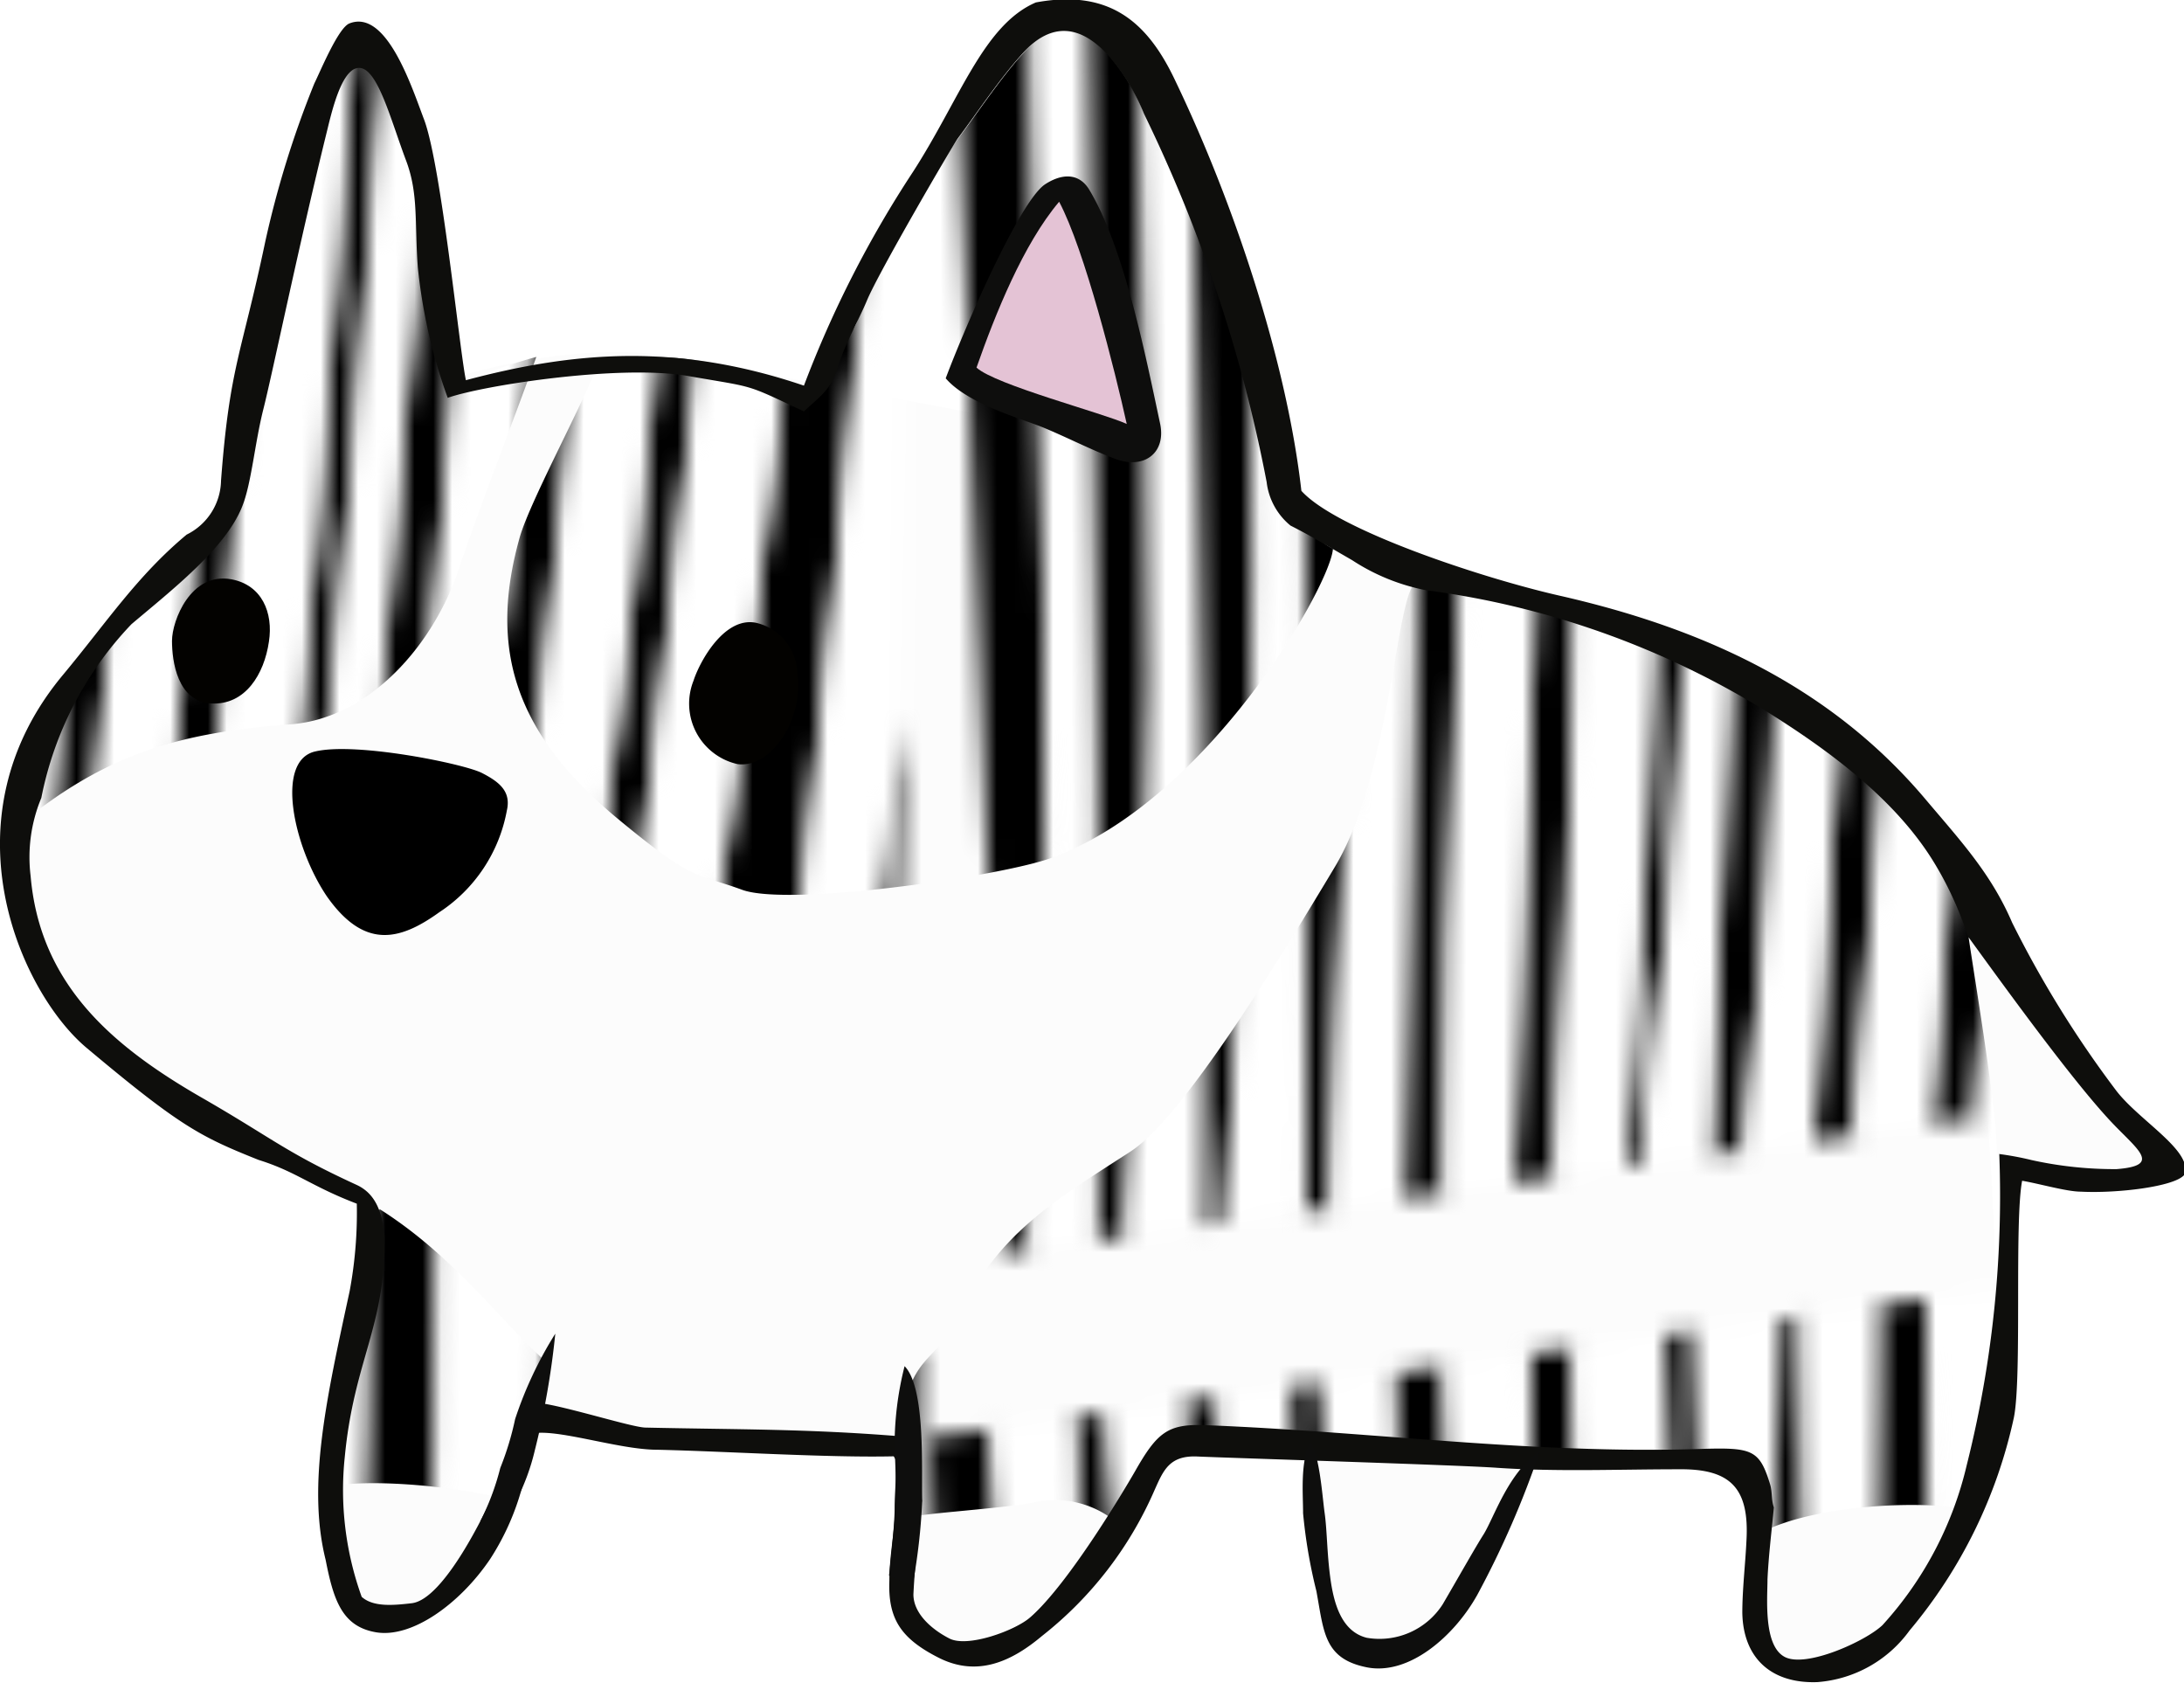 <svg xmlns="http://www.w3.org/2000/svg" xmlns:xlink="http://www.w3.org/1999/xlink" viewBox="0 0 116.3 89.58"><defs><style>.cls-1{fill:none;}.cls-2{fill:#fff;}.cls-3{fill:#fcfcfc;}.cls-4{fill:url(#New_Pattern_Swatch_3);}.cls-5{fill:url(#New_Pattern_Swatch_2);}.cls-6{fill:#030200;}.cls-7{fill:#0e0e0c;}.cls-8{fill:#0e0e0d;}.cls-9{fill:#e4c3d5;}</style><pattern id="New_Pattern_Swatch_3" data-name="New Pattern Swatch 3" width="137.42" height="110.57" patternTransform="translate(49.57 67.16)" patternUnits="userSpaceOnUse" viewBox="0 0 137.42 110.57"><rect class="cls-1" width="137.42" height="110.57"/><path d="M28,22.31c-.11-4.72-.36-10.65-.67-16.75L24.54,6c.61,15.5,1.05,31.66,1.22,42.5.26,16-.34,43.53-.63,59.15l2.18-.31c.1-8.1.29-20,.61-24.88C28.42,74.59,28.43,39.17,28,22.31Z"/><path d="M41.24,39.11c.2-8.23-.14-22.72-.54-35.41l-1.65.23c1,28.76,0,54.39-.36,70-.26,10.63-.92,22.22-1.69,32l.82-.12c.53-5,1.07-10.12,1.41-13.16C40.1,85,40.82,56,41.24,39.11Z"/><path d="M34.71,28.22c-.06-6.41-.3-15.19-.58-23.6l-2.25.31c.57,18.24.4,33.75.61,46.92.23,14.37-.84,38.65-1.47,54.93l2.13-.3c.25-5.37.52-11.08.71-14.52C34.28,84.22,34.86,45.5,34.71,28.22Z"/><path d="M46.51,28.69c.19-7.7.08-17.22-.11-25.78l-1.23.17c-.25,18.66-1.37,40.86-1.78,54.06-.42,13.41-1.22,33.38-1.9,48.18l1.79-.25c.33-3.76.66-7.38.94-9.88C45.09,87.5,46.1,45.55,46.51,28.69Z"/><path d="M53.05,33.25c.21-8.48.13-20.95,0-31.26l-2.66.37c0,19.09-.39,42.36-.83,56.53C49.17,71,48,89.51,47,104.56l2.17-.31c.32-4.57.64-8.74.91-11.18C51,85.38,52.64,50.11,53.05,33.25Z"/><path d="M21.31,18.92c-.08-3.83-.27-8.09-.5-12.45l-1.71.24c.28,15.19.28,30.86.44,41.09.28,17.69.45,46.84.38,60.52l1.36-.19c.18-5.88.53-17,.89-22.58C22.67,77.73,21.7,35.78,21.31,18.92Z"/><path d="M11,35.63C10.84,29,10.15,18.46,9.37,8.06L7.63,8.3c.61,18.49.55,40.42.75,53.48.22,13.36.36,33.26.39,48.09l1.59-.22c.37-6.76.87-15.79,1.16-20.33C12,81.5,11.38,52.49,11,35.63Z"/><path d="M16.55,30.22c-.13-5.63-.65-14.14-1.28-23l-1.83.25c.39,16.57.36,34.45.54,45.71.26,15.89.41,41,.39,55.89l1.29-.18c.35-6.45,1.05-19.27,1.42-25C17.58,76.1,16.93,47.08,16.55,30.22Z"/><path d="M5.39,44.2C5.21,35.94,4.18,21.51,3.18,8.92L0,9.36,3.78,110.57l1.41-.2c.27-4.82.55-9.57.73-12.48C6.42,90.08,5.78,61.06,5.39,44.2Z"/><path d="M67.6,37.79c.21-8.3.13-20.41,0-30.58L67.33,0,64.91.34c.41,35.48-2.35,67.81-3.68,86.16-.39,5.32-.89,10.86-1.44,16.28l4.43-.62c.15-1.81.29-3.38.42-4.55C65.51,89.92,67.19,54.65,67.6,37.79Z"/><path d="M60.13,1l-2.35.33c.14,25.14-1.17,45.44-1.69,62.11C55.76,74,54.48,89.7,53.27,103.68l2.32-.32c.8-8.18,3.17-46,3.83-63.06C59.83,29.61,60,12.21,60.13,1Z"/><path class="cls-2" d="M19.54,47.8c-.16-10.23-.16-25.9-.44-41.09l-3.83.53c.63,8.84,1.15,17.35,1.28,23,.38,16.86,1,45.88.53,53.69-.37,5.73-1.07,18.55-1.42,25l4.26-.59C20,94.64,19.82,65.49,19.54,47.8Z"/><path class="cls-2" d="M14,53.2c-.18-11.26-.15-29.14-.54-45.71l-4.07.57c.78,10.4,1.47,21,1.62,27.57.39,16.86,1,45.87.53,53.69-.29,4.54-.79,13.57-1.16,20.33l4-.56C14.39,94.23,14.24,69.09,14,53.2Z"/><path class="cls-2" d="M7.63,8.3l-4.45.62c1,12.59,2,27,2.21,35.28.39,16.86,1,45.88.53,53.69-.18,2.91-.46,7.66-.73,12.48l3.58-.5c0-14.83-.17-34.73-.39-48.09C8.18,48.72,8.24,26.79,7.63,8.3Z"/><path class="cls-2" d="M25.76,48.45c-.17-10.84-.61-27-1.22-42.5l-3.73.52c.23,4.36.42,8.62.5,12.45.39,16.86,1.36,58.81.86,66.63-.36,5.58-.71,16.7-.89,22.58l3.85-.53C25.42,92,26,64.43,25.76,48.45Z"/><path class="cls-2" d="M32.49,51.85c-.21-13.17,0-28.68-.61-46.92l-4.51.63c.31,6.1.56,12,.67,16.75.39,16.86.38,52.28-.12,60.1-.32,4.92-.51,16.78-.61,24.88l3.71-.51C31.65,90.5,32.72,66.22,32.49,51.85Z"/><path class="cls-2" d="M39.05,3.93l-4.92.69c.28,8.41.52,17.19.58,23.6.15,17.28-.43,56-.85,63.74-.19,3.44-.46,9.15-.71,14.52L37,106c.77-9.82,1.43-21.41,1.69-32C39.08,58.32,40,32.69,39.05,3.93Z"/><path class="cls-2" d="M45.17,3.08,40.7,3.7c.4,12.69.74,27.18.54,35.41C40.82,56,40.1,85,39.23,92.67c-.34,3-.88,8.12-1.41,13.16l3.67-.51c.68-14.8,1.48-34.77,1.9-48.18C43.8,43.94,44.92,21.74,45.17,3.08Z"/><path class="cls-2" d="M50.38,2.36l-4,.55c.19,8.56.3,18.08.11,25.78-.41,16.86-1.42,58.81-2.29,66.5-.28,2.5-.61,6.12-.94,9.88l3.73-.51c1-15,2.16-33.61,2.54-45.67C50,44.72,50.41,21.45,50.38,2.36Z"/><path class="cls-2" d="M57.78,1.33,53,2c.14,10.31.22,22.78,0,31.26-.41,16.86-2.09,52.13-3,59.82-.27,2.44-.59,6.61-.91,11.18l4.09-.57c1.21-14,2.49-29.7,2.82-40.24C56.61,46.77,57.92,26.47,57.78,1.33Z"/><path class="cls-2" d="M67.6,7.21c.13,10.17.21,22.28,0,30.58-.41,16.86-2.09,52.13-3,59.82-.13,1.17-.27,2.74-.42,4.55l4.17-.58c.11-1.37.23-2.76.34-4.14l.56-44.87Z"/><path class="cls-2" d="M64.91.34,60.13,1c-.1,11.21-.3,28.61-.71,39.3-.66,17.06-3,54.88-3.83,63.06l4.2-.58c.55-5.42,1.05-11,1.44-16.28C62.56,68.15,65.32,35.82,64.91.34Z"/><path d="M97.2,19.73c.13-4.72.17-10.68.16-16.8l-2.83-.14c-.16,15.55-.53,31.71-.9,42.54-.54,16-2.5,43.25-3.57,58.75l2.18.1c.5-8,1.29-19.82,1.84-24.66C95,71.84,96.75,36.58,97.2,19.73Z"/><path d="M109.5,38.9c.61-8.16,1-22.65,1.23-35.35l-1.65-.08c-.49,28.81-2.68,54.15-3.85,69.59-.79,10.53-2,22-3.28,31.58l.83,0c.77-4.92,1.56-9.88,2-12.84C106.08,84.34,108.25,55.6,109.5,38.9Z"/><path d="M103.55,26.84c.26-6.38.46-15.17.6-23.6l-2.26-.1c-.34,18.26-1.28,33.66-1.73,46.81-.49,14.35-2.77,38.32-4.2,54.41l2.14.1c.51-5.3,1.07-10.94,1.42-14.33C100.33,82.51,102.84,44.08,103.55,26.84Z"/><path d="M115.27,29.5c.57-7.63.94-17.13,1.18-25.68l-1.24-.06c-1.18,18.53-3.4,40.42-4.47,53.48-1.09,13.27-2.88,33-4.29,47.61l1.8.08c.51-3.68,1-7.23,1.43-9.66C110.92,87.78,114,46.21,115.27,29.5Z"/><path d="M121.55,35.25c.63-8.4,1.17-20.83,1.55-31.12L120.44,4c-.93,19-2.5,42.1-3.65,56.11-1,11.94-3.07,30.2-4.81,45l2.18.1c.54-4.49,1.07-8.59,1.47-11C116.87,86.76,120.3,52,121.55,35.25Z"/><path d="M90.67,15.1c.11-3.82.14-8.1.12-12.48l-1.71-.08c-.48,15.18-1.26,30.77-1.61,41-.6,17.66-1.89,46.71-2.64,60.31l1.37.07c.47-5.83,1.37-16.82,2-22.32C89.09,73.9,90.22,32,90.67,15.1Z"/><path d="M79.57,29.82c.18-6.6,0-17.24-.24-27.74L77.58,2c-.31,18.52-1.47,40.33-1.91,53.37-.45,13.33-1.3,33.17-2,47.94l1.59.07c.7-6.65,1.65-15.55,2.17-20C78.31,75.67,79.11,46.67,79.57,29.82Z"/><path d="M85.37,25.47c.15-5.63.06-14.2-.13-23.11l-1.83-.09c-.45,16.57-1.36,34.35-1.74,45.6-.54,15.86-1.63,40.91-2.4,55.7l1.29.06c.67-6.36,2-19,2.66-24.62C84.11,71.33,84.91,42.33,85.37,25.47Z"/><path d="M73.57,37.32c.22-8.26-.08-22.81-.45-35.53l-3.18-.15-.65,50.93-.56,44.87-.07,5.64,1.41.06c.51-4.74,1-9.42,1.35-12.28C72.31,83.17,73.11,54.17,73.57,37.32Z"/><path d="M135,4.69c-1.36,35.4-5.73,67.06-8,85.08-.64,5.22-1.41,10.64-2.24,15.94l4.45.21c.23-1.78.45-3.32.64-4.45,1.25-7.5,4.68-42.3,5.93-59,.62-8.22,1.14-20.29,1.52-30.44l.09-7.23Z"/><path d="M130.21,4.47l-2.36-.12c-1.12,25-3.43,45-4.78,61.52-.85,10.42-2.91,25.83-4.81,39.53l2.32.11c1.21-8,5.45-45.2,7-62.06C128.48,32.88,129.55,15.6,130.21,4.47Z"/><path d="M136.14,106.24l.31-24.2c-.81,7.36-1.92,15.82-3,24.07Z"/><path class="cls-2" d="M89.08,2.54l-3.84-.18c.19,8.91.28,17.48.13,23.11C84.91,42.33,84.11,71.33,83.22,79c-.65,5.63-2,18.26-2.66,24.62l4.27.2c.75-13.6,2-42.65,2.64-60.31C87.82,33.31,88.6,17.72,89.08,2.54Z"/><path class="cls-2" d="M83.41,2.27l-4.08-.19c.26,10.5.42,21.14.24,27.74-.46,16.85-1.26,45.85-2.15,53.54-.52,4.47-1.47,13.37-2.17,20l4,.19c.77-14.79,1.86-39.84,2.4-55.7C82.05,36.62,83,18.84,83.41,2.27Z"/><path class="cls-2" d="M77.58,2l-4.46-.21c.37,12.72.67,27.27.45,35.53-.46,16.85-1.26,45.85-2.15,53.54-.33,2.86-.84,7.54-1.35,12.28l3.59.17c.71-14.77,1.56-34.61,2-47.94C76.11,42.33,77.27,20.52,77.58,2Z"/><path class="cls-2" d="M94.53,2.79l-3.74-.17c0,4.38,0,8.66-.12,12.48C90.22,32,89.09,73.9,88.21,81.58c-.64,5.5-1.54,16.49-2,22.32l3.86.18c1.07-15.5,3-42.8,3.57-58.75C94,34.5,94.37,18.34,94.53,2.79Z"/><path class="cls-2" d="M101.89,3.14l-4.53-.21c0,6.12,0,12.08-.16,16.8C96.75,36.58,95,71.84,94.08,79.52c-.55,4.84-1.34,16.62-1.84,24.66l3.72.18c1.43-16.09,3.71-40.06,4.2-54.41C100.61,36.8,101.55,21.4,101.89,3.14Z"/><path class="cls-2" d="M109.08,3.47l-4.93-.23c-.14,8.43-.34,17.22-.6,23.6-.71,17.24-3.22,55.67-4,63.29-.35,3.39-.91,9-1.42,14.33l3.85.18c1.26-9.63,2.49-21,3.28-31.58C106.4,57.62,108.59,32.28,109.08,3.47Z"/><path class="cls-2" d="M115.21,3.76l-4.48-.21c-.24,12.7-.62,27.19-1.23,35.35-1.25,16.7-3.42,45.44-4.67,52.94-.49,3-1.28,7.92-2,12.84l3.67.17c1.41-14.61,3.2-34.34,4.29-47.61C111.81,44.18,114,22.29,115.21,3.76Z"/><path class="cls-2" d="M120.44,4l-4-.19c-.24,8.55-.61,18.05-1.18,25.68-1.25,16.71-4.35,58.28-5.59,65.77-.41,2.43-.92,6-1.43,9.66l3.73.18c1.74-14.79,3.83-33,4.81-45C117.94,46.11,119.51,23,120.44,4Z"/><path class="cls-2" d="M127.85,4.35l-4.75-.22c-.38,10.29-.92,22.72-1.55,31.12-1.25,16.71-4.68,51.51-5.92,59-.4,2.37-.93,6.47-1.47,11l4.1.19c1.9-13.7,4-29.11,4.81-39.53C124.42,49.38,126.73,29.4,127.85,4.35Z"/><path class="cls-2" d="M129.88,101.47c-.19,1.13-.41,2.67-.64,4.45l4.17.19c1.12-8.25,2.23-16.71,3-24.07l.88-70c-.38,10.15-.9,22.22-1.52,30.44C134.56,59.17,131.13,94,129.88,101.47Z"/><path class="cls-2" d="M135,4.69l-4.79-.22c-.66,11.13-1.73,28.41-2.67,39-1.51,16.86-5.75,54.06-7,62.06l4.21.2c.83-5.3,1.6-10.72,2.24-15.94C129.27,71.75,133.64,40.09,135,4.69Z"/></pattern><pattern id="New_Pattern_Swatch_2" data-name="New Pattern Swatch 2" width="179.26" height="144.23" patternTransform="translate(-46 33.5)" patternUnits="userSpaceOnUse" viewBox="0 0 179.26 144.23"><rect class="cls-1" width="179.26" height="144.23"/><path d="M36.58,29.1c-.14-6.15-.47-13.89-.88-21.85L32,7.76c.8,20.23,1.37,41.3,1.6,55.45.33,20.84-.44,56.77-.82,77.15l2.84-.4c.13-10.56.38-26,.79-32.46C37.07,97.31,37.08,51.1,36.58,29.1Z"/><path d="M53.79,51c.27-10.74-.18-29.64-.7-46.19l-2.15.3c1.25,37.51,0,71-.47,91.28-.34,13.87-1.2,29-2.2,41.8l1.07-.15c.69-6.57,1.39-13.21,1.83-17.17C52.31,110.85,53.25,73,53.79,51Z"/><path d="M45.28,36.81C45.21,28.45,44.89,17,44.53,6l-2.94.41c.74,23.79.52,44,.79,61.2.3,18.76-1.1,50.43-1.91,71.66l2.78-.39c.32-7,.68-14.46.92-18.94C44.71,109.86,45.48,59.36,45.28,36.81Z"/><path d="M60.68,37.43c.24-10,.1-22.47-.15-33.63L58.92,4c-.33,24.35-1.78,53.3-2.32,70.52C56.05,92,55,118.08,54.12,137.39l2.34-.32c.42-4.91.86-9.64,1.23-12.89C58.82,114.14,60.14,59.42,60.68,37.43Z"/><path d="M69.21,43.37c.27-11.06.16-27.33,0-40.78l-3.47.48c0,24.91-.5,55.27-1.08,73.74-.5,15.74-2,40-3.32,59.58l2.83-.39c.42-6,.84-11.42,1.2-14.59C66.48,111.38,68.67,65.37,69.21,43.37Z"/><path d="M27.8,24.68c-.11-5-.35-10.55-.65-16.24l-2.24.31c.37,19.82.37,40.26.58,53.6.37,23.08.58,61.11.49,79l1.79-.24c.22-7.68.68-22.18,1.15-29.47C29.57,101.4,28.3,46.68,27.8,24.68Z"/><path d="M14.34,46.47c-.2-8.61-1.09-22.38-2.11-36L10,10.83c.8,24.12.72,52.73,1,69.76.28,17.42.47,43.38.5,62.74l2.07-.29c.48-8.82,1.14-20.6,1.52-26.53C15.68,106.32,14.84,68.47,14.34,46.47Z"/><path d="M21.59,39.42c-.17-7.34-.85-18.45-1.67-30l-2.38.33c.49,21.62.47,44.93.7,59.63.33,20.73.54,53.51.51,72.91l1.68-.23c.45-8.43,1.37-25.15,1.85-32.62C22.93,99.27,22.09,61.42,21.59,39.42Z"/><path d="M7,57.66c-.24-10.77-1.58-29.6-2.89-46L0,12.21l4.93,132L6.77,144c.35-6.29.71-12.48,1-16.28C8.38,117.51,7.54,79.66,7,57.66Z"/><path d="M88.19,49.29c.26-10.82.16-26.62,0-39.89L87.83,0,84.68.44c.53,46.29-3.08,88.46-4.81,112.4-.5,6.93-1.15,14.16-1.88,21.23l5.78-.8c.2-2.37.38-4.42.56-5.94C85.46,117.3,87.65,71.29,88.19,49.29Z"/><path d="M78.44,1.31l-3.07.42c.18,32.8-1.52,59.29-2.2,81-.43,13.74-2.1,34.25-3.68,52.49l3-.42c1.06-10.67,4.14-60,5-82.26C78,38.62,78.31,15.92,78.44,1.31Z"/><path class="cls-2" d="M25.49,62.35c-.21-13.34-.21-33.78-.58-53.6l-5,.69c.82,11.53,1.5,22.64,1.67,30,.5,22,1.34,59.85.69,70-.48,7.47-1.4,24.19-1.85,32.62L26,141.3C26.07,123.46,25.86,85.43,25.49,62.35Z"/><path class="cls-2" d="M18.24,69.4c-.23-14.7-.21-38-.7-59.63l-5.31.74c1,13.58,1.91,27.35,2.11,36,.5,22,1.34,59.85.69,70-.38,5.93-1,17.71-1.52,26.53l5.24-.73C18.78,122.91,18.57,90.13,18.24,69.4Z"/><path class="cls-2" d="M10,10.83l-5.81.81C5.45,28.06,6.79,46.89,7,57.66c.51,22,1.35,59.85.7,70-.25,3.8-.61,10-1,16.28l4.67-.65c0-19.36-.22-45.32-.5-62.74C10.67,63.56,10.75,35,10,10.83Z"/><path class="cls-2" d="M33.61,63.21C33.38,49.06,32.81,28,32,7.76l-4.86.68c.3,5.69.54,11.25.65,16.24.5,22,1.77,76.72,1.12,86.91-.47,7.29-.93,21.79-1.15,29.47l5-.7C33.17,120,33.94,84.05,33.61,63.21Z"/><path class="cls-2" d="M42.38,67.63c-.27-17.18-.05-37.41-.79-61.2l-5.89.82c.41,8,.74,15.7.88,21.85.5,22,.49,68.21-.16,78.4-.41,6.42-.66,21.9-.79,32.46l4.84-.67C41.28,118.06,42.68,86.39,42.38,67.63Z"/><path class="cls-2" d="M50.94,5.13,44.53,6c.36,11,.68,22.43.75,30.79.2,22.55-.57,73.05-1.11,83.15-.24,4.48-.6,11.94-.92,18.94l5-.69c1-12.81,1.86-27.93,2.2-41.8C51,76.08,52.19,42.64,50.94,5.13Z"/><path class="cls-2" d="M58.92,4l-5.83.81c.52,16.55,1,35.45.7,46.19-.54,22-1.48,59.83-2.62,69.87-.44,4-1.14,10.6-1.83,17.17l4.78-.67C55,118.08,56.05,92,56.6,74.54,57.14,57.32,58.59,28.37,58.92,4Z"/><path class="cls-2" d="M65.72,3.07l-5.19.73c.25,11.16.39,23.58.15,33.63-.54,22-1.86,76.71-3,86.75-.37,3.25-.81,8-1.23,12.89l4.86-.68c1.29-19.62,2.82-43.84,3.32-59.58C65.22,58.34,65.76,28,65.72,3.07Z"/><path class="cls-2" d="M75.37,1.73l-6.18.86c.18,13.45.29,29.72,0,40.78-.54,22-2.73,68-3.86,78-.36,3.17-.78,8.62-1.2,14.59l5.34-.75C71.07,117,72.74,96.5,73.17,82.76,73.85,61,75.55,34.53,75.37,1.73Z"/><path class="cls-2" d="M88.18,9.4c.17,13.27.27,29.07,0,39.89-.54,22-2.73,68-3.86,78-.18,1.52-.36,3.57-.56,5.94l5.44-.76c.15-1.79.3-3.6.45-5.4l.73-58.54Z"/><path class="cls-2" d="M84.68.44l-6.24.87c-.13,14.61-.4,37.31-.93,51.26-.86,22.26-3.94,71.59-5,82.26l5.48-.76c.73-7.07,1.38-14.3,1.88-21.23C81.6,88.9,85.21,46.73,84.68.44Z"/><path d="M126.8,25.73c.17-6.15.22-13.92.21-21.91l-3.7-.18c-.21,20.28-.69,41.36-1.17,55.49-.71,20.81-3.27,56.43-4.66,76.64l2.85.13c.65-10.49,1.67-25.85,2.4-32.17C123.89,93.71,126.2,47.72,126.8,25.73Z"/><path d="M142.84,50.74c.8-10.64,1.3-29.54,1.6-46.11l-2.15-.1c-.63,37.57-3.5,70.64-5,90.77-1,13.74-2.65,28.64-4.28,41.2l1.07.05c1-6.42,2-12.89,2.68-16.75C138.38,110,141.21,72.53,142.84,50.74Z"/><path d="M135.08,35c.34-8.32.59-19.78.78-30.78l-2.94-.14c-.45,23.82-1.68,43.92-2.26,61.07-.64,18.72-3.61,50-5.48,71l2.79.13c.67-6.91,1.39-14.27,1.86-18.69C130.87,107.63,134.15,57.5,135.08,35Z"/><path d="M150.37,38.49c.75-10,1.22-22.35,1.53-33.51l-1.62-.07c-1.53,24.17-4.43,52.72-5.82,69.76-1.42,17.31-3.75,43.05-5.59,62.1l2.34.11c.66-4.8,1.33-9.43,1.86-12.6C144.7,114.5,148.74,60.28,150.37,38.49Z"/><path d="M158.57,46c.82-11,1.52-27.18,2-40.6l-3.47-.16c-1.21,24.8-3.26,54.91-4.76,73.2-1.27,15.57-4,39.39-6.27,58.68l2.84.13c.71-5.86,1.4-11.2,1.91-14.29C152.46,113.17,156.93,67.78,158.57,46Z"/><path d="M118.28,19.7c.14-5,.18-10.57.16-16.29l-2.24-.1c-.62,19.8-1.64,40.15-2.09,53.46-.79,23-2.47,60.93-3.45,78.68l1.79.08c.6-7.59,1.79-21.94,2.61-29.11C116.22,96.4,117.69,41.69,118.28,19.7Z"/><path d="M103.8,38.9c.23-8.61,0-22.49-.31-36.19l-2.28-.1c-.42,24.15-1.92,52.61-2.5,69.61-.59,17.4-1.7,43.28-2.62,62.55l2.07.09c.92-8.68,2.16-20.29,2.83-26.12C102.15,98.72,103.2,60.89,103.8,38.9Z"/><path d="M111.36,33.23c.2-7.35.08-18.53-.17-30.16L108.81,3c-.58,21.61-1.77,44.81-2.27,59.48-.71,20.69-2.13,53.37-3.13,72.67l1.68.08c.88-8.3,2.62-24.78,3.47-32.12C109.72,93.05,110.77,55.21,111.36,33.23Z"/><path d="M96,48.68c.29-10.77-.11-29.76-.59-46.35l-4.15-.19-.84,66.43-.73,58.54-.1,7.35,1.85.09c.66-6.19,1.32-12.29,1.76-16C94.32,108.5,95.37,70.67,96,48.68Z"/><path d="M176.1,6.12c-1.77,46.18-7.46,87.48-10.39,111-.84,6.8-1.85,13.88-2.92,20.78l5.8.28c.31-2.33.59-4.33.84-5.81,1.62-9.78,6.1-55.17,7.73-77,.8-10.72,1.49-26.47,2-39.71l.12-9.42Z"/><path d="M169.85,5.83l-3.08-.15c-1.45,32.68-4.46,58.73-6.22,80.25-1.12,13.59-3.8,33.7-6.28,51.56l3,.15c1.58-10.44,7.11-59,9.07-81C167.6,42.89,169,20.35,169.85,5.83Z"/><path d="M177.6,138.59,178,107c-1.05,9.6-2.49,20.64-4,31.4Z"/><path class="cls-2" d="M116.2,3.31l-5-.24c.25,11.63.37,22.81.17,30.16-.59,22-1.64,59.82-2.8,69.84-.85,7.34-2.59,23.82-3.47,32.12l5.57.26c1-17.75,2.66-55.64,3.45-78.68C114.56,43.46,115.58,23.11,116.2,3.31Z"/><path class="cls-2" d="M108.81,3l-5.32-.25c.33,13.7.54,27.58.31,36.19-.6,22-1.65,59.82-2.81,69.84-.67,5.83-1.91,17.44-2.83,26.12l5.25.25c1-19.3,2.42-52,3.13-72.67C107,47.77,108.23,24.57,108.81,3Z"/><path class="cls-2" d="M101.21,2.61l-5.83-.28c.48,16.59.88,35.58.59,46.35-.6,22-1.65,59.82-2.8,69.84-.44,3.74-1.1,9.84-1.76,16l4.68.22c.92-19.27,2-45.15,2.62-62.55C99.29,55.22,100.79,26.76,101.21,2.61Z"/><path class="cls-2" d="M123.31,3.64l-4.87-.23c0,5.72,0,11.3-.16,16.29-.59,22-2.06,76.7-3.22,86.72-.82,7.17-2,21.52-2.61,29.11l5,.24c1.39-20.21,4-55.83,4.66-76.64C122.62,45,123.1,23.92,123.31,3.64Z"/><path class="cls-2" d="M132.92,4.09,127,3.82c0,8,0,15.76-.21,21.91-.6,22-2.91,68-4.07,78-.73,6.32-1.75,21.68-2.4,32.17l4.85.23c1.87-21,4.84-52.25,5.48-71C131.24,48,132.47,27.91,132.92,4.09Z"/><path class="cls-2" d="M142.29,4.53l-6.43-.3c-.19,11-.44,22.46-.78,30.78-.93,22.49-4.21,72.62-5.25,82.56-.47,4.42-1.19,11.78-1.86,18.69l5,.24c1.63-12.56,3.24-27.46,4.28-41.2C138.79,75.17,141.66,42.1,142.29,4.53Z"/><path class="cls-2" d="M150.28,4.91l-5.84-.28c-.3,16.57-.8,35.47-1.6,46.11-1.63,21.79-4.46,59.28-6.09,69.06-.64,3.86-1.67,10.33-2.68,16.75l4.8.22c1.84-19.05,4.17-44.79,5.59-62.1C145.85,57.63,148.75,29.08,150.28,4.91Z"/><path class="cls-2" d="M157.11,5.23,151.9,5c-.31,11.16-.78,23.55-1.53,33.51-1.63,21.79-5.67,76-7.3,85.79-.53,3.17-1.2,7.8-1.86,12.6l4.87.23c2.27-19.29,5-43.11,6.27-58.68C153.85,60.14,155.9,30,157.11,5.23Z"/><path class="cls-2" d="M166.77,5.68l-6.19-.29c-.49,13.42-1.19,29.63-2,40.6-1.64,21.79-6.11,67.18-7.74,77-.51,3.09-1.2,8.43-1.91,14.29l5.35.25c2.48-17.86,5.16-38,6.28-51.56C162.31,64.41,165.32,38.36,166.77,5.68Z"/><path class="cls-2" d="M169.43,132.36c-.25,1.48-.53,3.48-.84,5.81l5.44.25c1.47-10.76,2.91-21.8,4-31.4l1.15-91.33c-.49,13.24-1.18,29-2,39.71C175.53,77.19,171.05,122.58,169.43,132.36Z"/><path class="cls-2" d="M176.1,6.12l-6.25-.29c-.85,14.52-2.25,37.06-3.48,50.85-2,22-7.49,70.52-9.07,81l5.49.25c1.07-6.9,2.08-14,2.92-20.78C168.64,93.6,174.33,52.3,176.1,6.12Z"/></pattern></defs><title>Corgi_Z</title><g id="Layer_2" data-name="Layer 2"><g id="Layer_1-2" data-name="Layer 1"><path class="cls-3" d="M17.78,78.34c1.85-.21,4.43.52,6.27.24,2.07-.31,1.45,0,3.09,1-1.55,2.54-1.05,3.37-3.75,5.19a3.69,3.69,0,0,1-3.6.71c-1.26-.5-1.17-1.57-1.42-2.51A11.64,11.64,0,0,1,17.78,78.34Z"/><path class="cls-3" d="M69.82,77.15a10.39,10.39,0,0,1,5.23-.46c2.47.22,4.48-1.13,6.47,0-.79,4.24-2.79,6.23-5,9.6-.82,1.27-1.86,2.41-3.45,1.84A3.67,3.67,0,0,1,70.8,85C70.38,82.37,70.14,79.75,69.82,77.15Z"/><path class="cls-3" d="M14,24.64C16.17,23.36,27,17,37.37,19.21s27.26,4.62,30.2,7.14c3.39,2.88,16.5,6.53,23.12,9.56s13.62,8.85,14.14,12.63,1.75,18.45,1.33,21.55-11.7,6.55-21.45,6.55-35,.48-36.15,0-16.84-.21-20.44-1.16c-2.87-.76-7.91-11.85-8.51-12.14A88.31,88.31,0,0,1,11,59.87C8.37,58.4.68,52.66,1,47.64c.37-6.44,2.11-12,6-14.41S11.45,26.1,14,24.64Z"/><path class="cls-4" d="M56,45.67c-2.77,1-14,2.61-16.48,1.7s-2.49-.36-6.62-3.78c-5.58-4.62-6.87-9.16-5.22-15,.58-2,3.61-7.53,4.29-9.54,4-.17,5.79.07,7.86.86a9.83,9.83,0,0,1,2.92,1.34c.33-1,2.47-3.09,2.88-4.1A27.38,27.38,0,0,1,47.58,13c1-1.81.82-1.19,2.1-3.56.24-.46,1.09-1.72,1.37-2.1,1.16-1.54,2.22-3.17,3.51-4.59,1.45-1.59,3-1.45,4.48.16a11.34,11.34,0,0,1,1.88,3.13c3,6.5,5.68,12.88,7,19.94a2,2,0,0,0,1,1.68c1.14.58,1,1,2.06,1.55C70.88,31.1,64.37,42.62,56,45.67Z"/><path class="cls-4" d="M28.56,19c-.87,2.48-3.27,8.66-4.08,11.16-1.34,4.12-4.77,8.08-9,8.4C9.51,39,5.61,40.15,1,43.93c.69-4.68,2.5-8.44,6-10.7A41.81,41.81,0,0,0,13,26.5c1-1.4-.45-.27-.4-.75.69-6.2,2.91-13.48,4.4-19.55.28-1.11.53-3.1,1.73-3.11,2,0,2.08,3.34,2.89,5.42a16.44,16.44,0,0,1,.88,4.9,44.28,44.28,0,0,0,1.55,7.26A27.86,27.86,0,0,1,28.56,19Z"/><path class="cls-5" d="M20.22,64.37c4,2.54,6.34,5.87,8.91,8.18A24.75,24.75,0,0,0,28,76.76,29,29,0,0,0,27.52,80c-2.07-.76-8.33-1.48-10.52-.71C18.88,72.22,19.76,65.22,20.22,64.37Z"/><path class="cls-3" d="M48.79,80.29c1.85-.21,3.72-.37,5.56-.65a8,8,0,0,1,5.52,1,21.92,21.92,0,0,1-6.62,6.4,3.72,3.72,0,0,1-3.61.71,2.26,2.26,0,0,1-1.42-2.51C48.31,83.6,48.59,82,48.79,80.29Z"/><path class="cls-3" d="M94,80.45A18.49,18.49,0,0,1,104.83,79a20.49,20.49,0,0,1-6.16,8.64,3.64,3.64,0,0,1-4.15.84c-1.5-.72-1-2.16-1-3.36C93.6,83.54,93.82,82,94,80.45Z"/><path d="M16.81,40c2.19-.5,7.89.66,8.85,1.15s1.56,1,1.33,2a8.25,8.25,0,0,1-3.59,5.41c-2.11,1.52-4,2-6-.85C15.62,45.07,14.63,40.46,16.81,40Z"/><path class="cls-4" d="M48.8,80.7c-.33-1.3.48-5.6-.42-6.64.57-1.89,1.87-2.12,2.71-4,2-4.38,5.1-6.16,9.07-8.73C62.92,59.59,68,51.3,71.09,46.14S74.36,30.86,75.51,31a51.12,51.12,0,0,1,20.15,7.32c3.67,2.37,6.73,5,8.58,8.41s1.76,8.69,2,13.11c.37,6.66,1.16,13.31-1.19,19.65a5.53,5.53,0,0,1-.46.82c-2.9-.46-8.12-.1-10.75,1.25-.15-.42.47-1.79.32-2.21-1-2.68-.36-2-3.18-1.89-3,.24-17.85-.84-26.78-1.17-2-.08-1.66.19-2.62,2-.37.69-1.81,2-2.2,2.69a5.11,5.11,0,0,0-4.3-1C53.67,80.26,50.24,80.49,48.8,80.7Z"/><path class="cls-6" d="M9.16,34.12c0-1.08,1-3.68,3.16-3.28,1.63.3,2.24,1.78,2,3.32-.25,1.73-1.26,3.39-3.07,3.29S9.16,35.2,9.16,34.12Z"/><path class="cls-6" d="M39.28,40.68a3.3,3.3,0,0,1-2.35-4.44c.32-1,1.64-3.45,3.35-3.08a2.84,2.84,0,0,1,2.18,2.67C42.82,38.26,41.08,40.91,39.28,40.68Z"/><path class="cls-7" d="M19,64.08c-2.44-.93-3.21-1.7-5.23-2.33-3.1-1.24-4.16-1.77-9.2-6C1.09,52.79-3.07,43.62,3.36,35.92c2.33-2.8,3.94-5.26,6.58-7.46a3.27,3.27,0,0,0,1.83-2.87c.46-6.11,1.09-6.71,2.35-12.7a52.28,52.28,0,0,1,2.62-8.45C17.05,3.82,18,1.5,18.6,1.25c2-.8,3.35,3.46,4,5.16.92,2.54,1.87,12.25,2.21,13.83,5.74-1.53,11.25-2,18,.29a58,58,0,0,1,5.82-11.4c2.49-3.86,3.74-7.8,6.53-9,4-.74,6,1.12,7.45,4.22,3.05,6.36,5.9,14.81,6.69,21.78,1.89,2.1,9.67,4.65,13.7,5.57,7.55,1.71,14.42,4.77,19.56,10.88,1.85,2.19,3.47,3.93,4.59,6.54a57,57,0,0,0,5.54,8.94c1.23,1.61,4.13,3.23,3.63,4.48-.51.64-3.62,1-5.51.9-.76,0-2.23-.43-3.13-.58-.42,2.21,0,10.44-.44,12.61a26.23,26.23,0,0,1-5.56,11.34,6.67,6.67,0,0,1-4.9,2.74c-2.44.09-3.95-1.26-4-3.68,0-1.28.16-2.57.22-3.85.16-2.82-.86-3.84-3.63-3.8-3.22,0-6.45.14-9.66-.08-1.89-.14-14.44-.53-15.94-.6s-1.82.74-2.29,1.79a20,20,0,0,1-6,7.77c-1.63,1.37-3.45,2.19-5.5,1.15s-2.7-2.11-2.62-4.13c0-1.28.28-2.56.31-3.85.05-1.48.48-1.88-.08-2.74-3.54.08-9-.27-12.59-.35-2.09,0-5.48-1.19-6.75-.84A13.48,13.48,0,0,1,26.1,83c-1.6,2.37-4.18,4.25-6.12,3.89-1.76-.32-2.22-1.7-2.64-3.85-1-4,.06-8.67,1.28-14.31A22.75,22.75,0,0,0,19,64.08Zm7.21,15.54c.36-.79,1.4-4.56,1.89-4.91S33.55,76,34.38,76c5,.11,8.53.06,13.51.46.91,1.05.87,2.12,1.2,3.42-.16,1.66-.37,3.31-.45,5,0,1,.94,1.85,1.92,2.35s3.5-.43,4.29-1.12c2.1-1.82,5.2-7.1,5.59-7.78,1.17-2.06,1.74-2.53,3.7-2.46,8.93.34,17.38,1.55,26.32,1.27,2.82-.09,3.22,0,3.79,1.85.14.43.06.83.21,1.26-.12,1.27-.28,2.55-.34,3.83,0,1-.23,3.53.92,4.13s4.33-.85,5.21-1.7A19.1,19.1,0,0,0,104.73,78a58.7,58.7,0,0,0,1.59-19c-.27-4.93-1.06-9.48-3.44-13.26-1.81-2.87-4.72-5.23-7.95-7.32a45.81,45.81,0,0,0-19-7A11,11,0,0,1,72,29.82c-1.65-.95-2.14-1.26-3.28-1.84a3.52,3.52,0,0,1-1.27-2.32,78.45,78.45,0,0,0-6.53-19.6A11.34,11.34,0,0,0,59,2.93c-1.48-1.61-3-1.75-4.48-.16-1.29,1.42-2.35,3.05-3.51,4.59-.28.38-4.27,7.22-4.85,8.65-.42,1-1.14,2.27-1.47,3.31-.43,1.39-.78,1.57-1.88,2.58-3.22-1.5-2.48-1.24-6.15-1.88s-11,.51-12.82,1.16a28.91,28.91,0,0,1-1.59-6.94c-.18-2.37.05-3.93-.64-5.73-.81-2.16-1.48-4.77-2.42-4.89S17.7,5.8,17.43,6.91c-1.5,6.07-2.93,13-3.4,14.85s-.64,4-1.14,5.22C12,29.2,9.14,31.42,7,33.23A18.57,18.57,0,0,0,2.2,42.48a8.2,8.2,0,0,0-.57,4.15c.49,5.73,4.27,9,9,11.74,3.89,2.23,4.51,2.94,8.36,4.71.89.41,1.36,1.26,1.49,2.74.06,4.83-1.62,6.55-2.12,11.74a16.77,16.77,0,0,0,.9,7.45c.62.56,1.72.45,2.67.34C23.66,85.14,25.89,80.41,26.24,79.62Z"/><path class="cls-3" d="M104.83,49.9c1.94,2.67,5.52,7.62,7.59,9.82,1.4,1.49,2.73,2.33.29,2.52a20.43,20.43,0,0,1-4.52-.48,16,16,0,0,0-1.86-.34C106.38,59.35,105.18,52.29,104.83,49.9Z"/><path class="cls-8" d="M55.64,9.82c.83-.55,1.79-.68,2.37.29,1.86,3.09,3,8.86,3.76,12.41.35,1.57-.82,2.48-2.35,1.92-1.32-.49-2.58-1.15-3.89-1.69-1.1-.45-4-1.24-5.17-2.61C51.41,17.34,54.3,10.73,55.64,9.82Zm.25,10.41c1,.93,2.15,1.11,3.41,1.72A30.73,30.73,0,0,0,56,14.34C54,16.56,57.79,18.38,55.89,20.23Z"/><path class="cls-9" d="M56.4,10.74C54.49,13,53,16.72,52,19.57c1,.92,6.77,2.43,8,3C59.38,19.77,57.76,13.3,56.4,10.74Z"/><path class="cls-8" d="M29.57,71a20.76,20.76,0,0,0-2.14,4.55,15.7,15.7,0,0,1-.79,2.6A13.55,13.55,0,0,1,25.57,81c.5-.22,1.37-.27,1.75-.79a11.67,11.67,0,0,0,1.16-3A43,43,0,0,0,29.57,71Z"/><path class="cls-8" d="M79,81.69c.58-.94,1.32-3.31,3-4.44a49.11,49.11,0,0,1-3.33,7.65c-1.21,2.18-3.63,4.32-5.9,3.86s-2.27-1.88-2.67-4.05a27.5,27.5,0,0,1-.71-4.15c0-1.06-.16-2.69.38-3.82.51.77.64,2.89.77,3.82s.12,2.11.3,3.44.58,2.85,1.94,3.19a4,4,0,0,0,4.05-1.79C77.74,83.84,78.59,82.33,79,81.69Z"/><path class="cls-8" d="M48.17,72.73a17.13,17.13,0,0,0-.53,4.47c.11,1.93,0,2.08,0,3.1s-.3,3.58-.3,3.58l1.25.55a32.9,32.9,0,0,0,.52-4.55C49.06,78.37,49.31,73.89,48.17,72.73Z"/></g></g></svg>